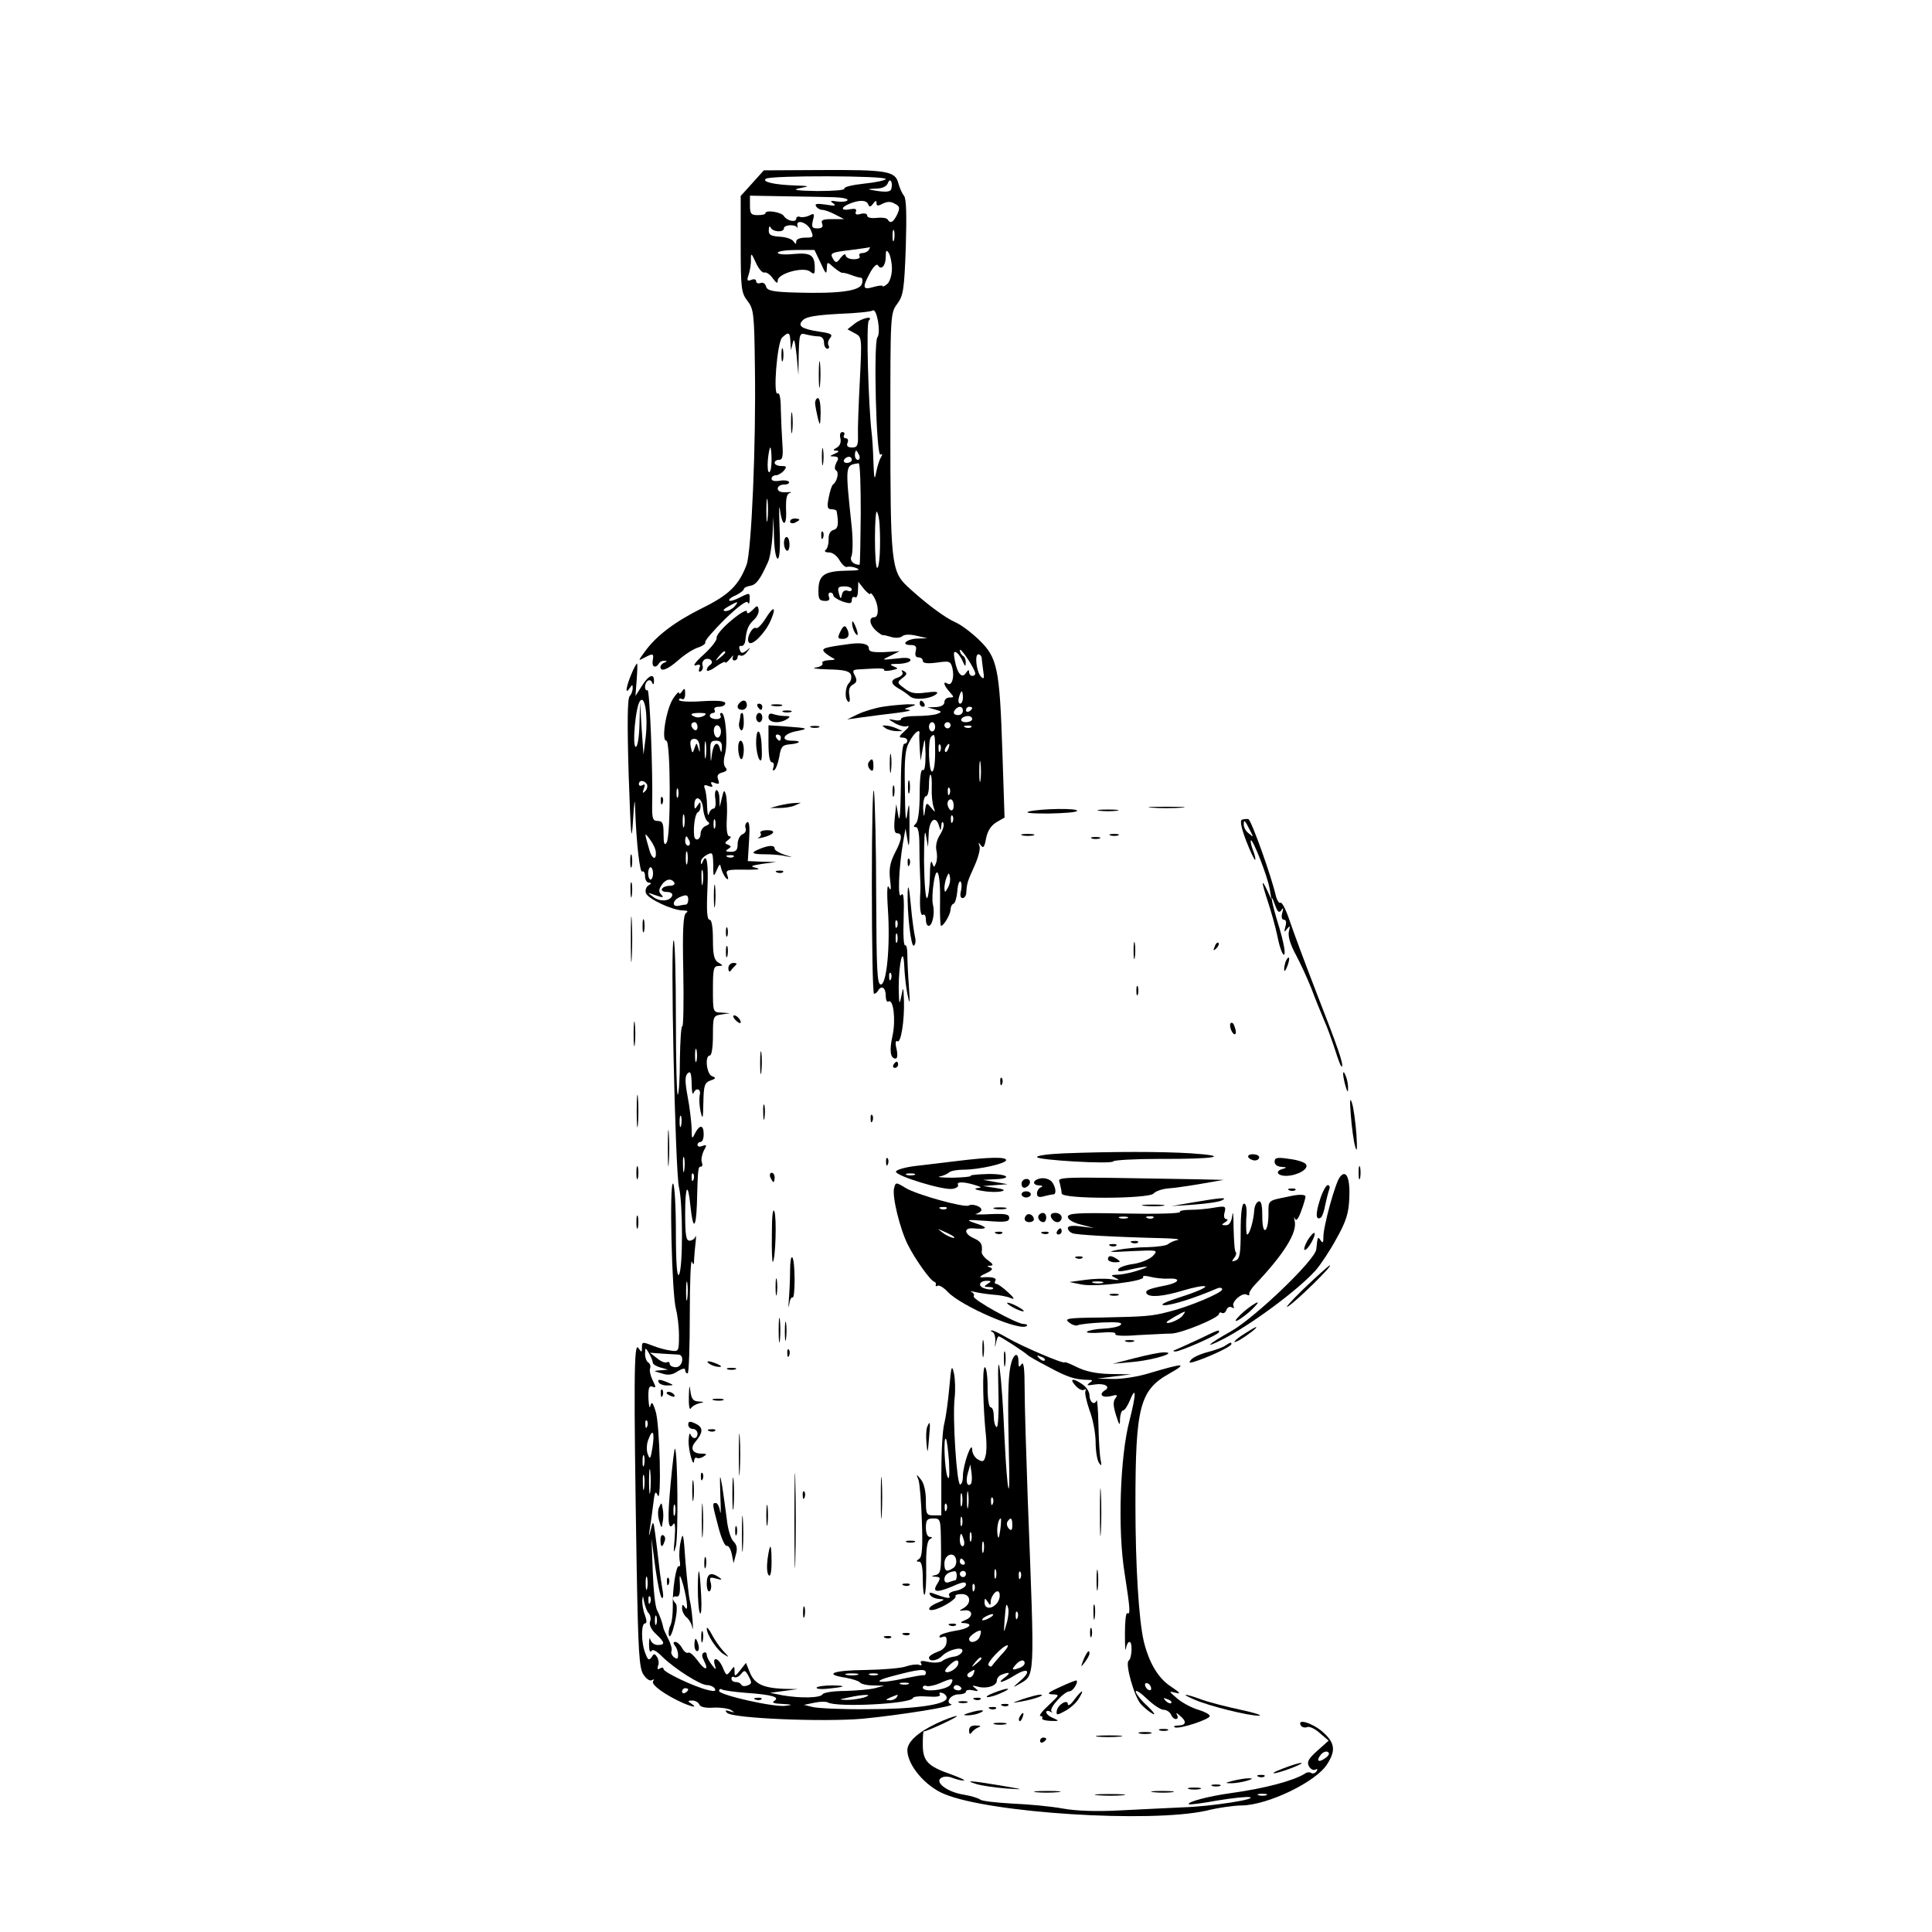 <?xml version="1.0" standalone="no"?>
<!DOCTYPE svg PUBLIC "-//W3C//DTD SVG 20010904//EN"
 "http://www.w3.org/TR/2001/REC-SVG-20010904/DTD/svg10.dtd">
<svg version="1.0" xmlns="http://www.w3.org/2000/svg"
 width="626pt" height="626pt" viewBox="0 0 626 626"
 preserveAspectRatio="xMidYMid meet">
<g transform="translate(0,626) scale(0.1,-0.1)"
fill="#000000" stroke="none">
<path d="M2438 5667 l-38 -42 0 -156 c0 -145 2 -158 22 -184 20 -26 22 -40 24
-214 4 -248 -11 -597 -27 -641 -25 -66 -56 -97 -143 -140 -89 -44 -151 -91
-187 -142 -22 -30 -22 -30 -1 -19 28 15 31 14 27 -9 -4 -21 9 -27 20 -10 3 6
12 10 18 9 9 0 9 -2 0 -6 -7 -2 -13 -9 -13 -14 0 -17 23 -9 58 22 19 17 48 36
64 41 15 5 26 13 23 17 -2 5 27 38 64 75 44 42 71 62 74 54 3 -7 6 -3 6 10 1
22 0 22 -30 7 -17 -9 -33 -14 -36 -11 -3 3 6 11 21 17 14 7 26 16 26 20 0 4 9
9 21 11 19 3 32 20 58 78 6 14 12 52 14 85 l3 60 2 -67 c1 -38 6 -68 12 -68 6
0 9 36 6 98 -2 53 -2 81 1 62 7 -58 23 -59 20 -2 -1 38 2 52 13 55 8 3 3 3
-12 2 -18 -1 -28 3 -28 12 0 7 9 13 21 13 11 0 18 4 15 9 -3 4 -17 6 -31 3
-15 -2 -25 0 -25 7 0 6 6 11 14 11 7 0 19 7 26 15 10 13 9 15 -9 15 -11 0 -21
5 -21 10 0 6 6 10 14 10 12 0 14 12 11 53 -2 28 -4 78 -5 110 0 36 -4 56 -10
52 -16 -10 -2 164 14 181 21 20 26 18 27 -13 l2 -28 6 25 c4 17 7 4 12 -40 l6
-65 1 69 c2 66 3 68 25 62 12 -3 30 -6 40 -6 10 0 17 -8 17 -20 0 -11 5 -20
11 -20 5 0 7 5 4 10 -4 6 -2 17 5 25 9 11 3 15 -33 20 -60 9 -75 19 -55 38 10
11 45 16 115 20 56 2 106 7 111 11 13 8 27 -71 15 -87 -13 -17 -4 -389 10
-380 6 4 7 1 2 -8 -5 -7 -12 -29 -16 -49 -5 -29 -7 -22 -9 35 -1 39 -4 81 -6
95 -10 88 -18 352 -9 361 17 17 -22 9 -46 -10 l-23 -18 24 -13 c23 -12 23 -13
16 -154 -4 -77 -7 -158 -6 -178 1 -32 -3 -38 -19 -38 -14 0 -19 5 -15 15 4 8
1 15 -6 15 -6 0 -8 5 -5 10 3 6 1 10 -6 10 -6 0 -9 -8 -6 -20 3 -12 -1 -24
-11 -30 -14 -8 -14 -10 -2 -10 10 -1 9 -4 -5 -10 -18 -8 -18 -9 -2 -9 14 -1
16 -5 7 -20 -6 -13 -7 -22 0 -26 9 -6 2 -36 -11 -45 -4 -3 -10 -22 -14 -43 -6
-30 -4 -37 9 -37 9 0 17 -3 17 -7 7 -41 5 -56 -10 -60 -11 -3 -17 -14 -16 -31
0 -15 -4 -30 -10 -34 -5 -4 -1 -8 11 -8 12 0 26 -11 34 -25 8 -14 19 -24 24
-22 6 2 20 1 31 -4 14 -5 7 -8 -27 -8 -75 -1 -94 -13 -96 -58 -1 -33 2 -39 19
-40 14 -1 19 3 15 13 -3 8 -1 14 4 14 6 0 10 -4 10 -9 0 -5 14 -14 30 -20 25
-8 30 -7 30 5 0 8 5 12 10 9 6 -4 10 6 10 22 l1 28 19 -24 c11 -13 20 -19 20
-15 0 5 6 0 12 -11 16 -27 16 -65 1 -65 -19 0 -16 -24 5 -43 9 -8 19 -15 22
-15 3 1 15 -2 28 -6 13 -4 28 -3 35 2 7 7 26 7 47 2 l35 -8 -32 -1 c-35 -1
-57 -21 -22 -21 16 0 20 -5 16 -20 -3 -13 0 -20 9 -20 8 0 14 -5 14 -11 0 -8
14 -10 45 -6 42 6 45 5 51 -18 7 -30 -2 -59 -16 -50 -16 10 -12 -6 7 -27 15
-17 15 -18 0 -18 -10 0 -17 -7 -17 -15 0 -9 -10 -15 -27 -16 l-28 -1 25 -7
c22 -6 23 -8 7 -14 -10 -4 -41 -7 -68 -7 -27 0 -49 -4 -49 -9 0 -5 -10 -7 -22
-4 -22 4 -22 4 1 -10 14 -8 32 -13 40 -10 9 3 6 -4 -8 -16 -18 -16 -20 -21 -7
-21 9 0 16 -4 16 -10 0 -5 -4 -10 -10 -10 -6 0 -11 -53 -11 -137 -1 -83 -4
-122 -8 -98 l-7 40 -5 -47 c-3 -34 -1 -48 8 -48 18 0 16 -20 -8 -65 -15 -30
-19 -51 -15 -85 4 -32 3 -39 -4 -25 -5 13 -7 -12 -3 -71 8 -120 -4 -244 -23
-244 -12 0 -14 47 -15 288 0 158 -4 310 -7 337 -4 28 -7 -109 -7 -302 0 -194
3 -353 7 -353 4 0 10 4 13 10 11 19 25 10 25 -16 0 -14 4 -23 9 -19 16 9 24
-60 13 -111 -11 -48 -7 -74 10 -74 6 0 7 13 3 31 -5 20 -3 29 3 25 11 -7 23
66 21 133 -2 46 -2 46 -9 11 -6 -29 -7 -23 -8 30 0 80 15 141 18 70 1 -25 5
-65 10 -90 8 -39 9 -35 5 25 -3 39 -5 85 -5 103 0 18 -3 31 -7 29 -5 -3 -7 36
-5 86 2 67 0 88 -8 77 -12 -16 -8 86 6 170 l8 45 7 -40 c4 -27 6 -12 6 50 0
75 -1 82 -7 40 -5 -37 -7 -16 -8 77 -2 104 1 132 16 157 15 28 34 42 31 24 -1
-5 0 -26 1 -48 l3 -40 7 40 c7 38 7 38 9 -18 0 -37 -3 -56 -9 -52 -6 4 -10
-24 -10 -77 0 -52 -5 -89 -12 -96 -9 -9 -9 -12 0 -12 7 0 11 -21 11 -57 0 -32
1 -74 2 -93 1 -19 2 -46 1 -60 -3 -54 1 -80 9 -74 5 3 9 -4 9 -15 0 -12 4 -21
9 -21 12 0 21 41 14 68 -3 12 -2 43 2 69 10 69 23 34 21 -59 -1 -43 1 -78 3
-78 9 0 30 36 31 52 0 9 4 18 10 20 5 2 10 20 12 40 1 20 6 34 10 32 4 -3 5
-16 2 -30 -4 -14 -2 -24 5 -24 6 0 12 8 12 18 2 31 4 36 26 85 12 26 20 55 17
65 -5 14 -4 14 4 3 8 -11 12 -6 17 22 5 25 16 42 34 53 l26 15 -7 212 c-9 273
-16 306 -76 364 -26 25 -60 50 -77 57 -34 15 -98 63 -155 116 -52 49 -55 78
-55 520 0 360 0 365 22 395 20 27 23 46 28 184 3 103 2 158 -6 167 -6 7 -14
25 -18 40 -10 40 -38 44 -251 43 l-185 -1 -37 -41z m432 13 c0 -4 -31 -11 -70
-15 -38 -4 -67 -11 -64 -16 3 -5 -35 -8 -88 -8 -67 1 -83 4 -58 9 35 7 35 7
-11 9 -69 2 -113 12 -97 22 17 11 388 10 388 -1z m18 -32 c-2 -9 -15 -11 -43
-7 -38 6 -38 6 -7 8 21 0 35 7 39 18 7 19 17 2 11 -19z m-185 -27 c27 -1 46
-5 43 -10 -3 -4 -18 -6 -33 -4 -22 4 -25 2 -13 -6 11 -8 5 -9 -24 -4 -28 4
-37 3 -32 -5 4 -7 13 -12 20 -12 8 0 27 -7 42 -15 l29 -15 -39 0 c-30 0 -37
-3 -32 -15 4 -10 -1 -15 -15 -15 -18 0 -20 4 -15 26 6 22 4 24 -11 16 -10 -5
-24 -7 -30 -5 -7 3 -13 0 -13 -5 0 -14 -30 -8 -40 8 -8 13 -60 21 -60 9 0 -4
-11 -6 -25 -6 -21 0 -25 4 -25 31 l0 32 113 -2 c61 -1 134 -2 160 -3z m110
-23 c4 -10 8 -9 16 2 8 11 11 11 11 2 0 -10 5 -10 20 -2 14 7 26 8 39 0 16 -8
18 -13 8 -35 -13 -26 -22 -31 -31 -16 -3 5 -19 7 -36 5 -17 -2 -30 1 -30 7 0
7 -9 9 -21 6 -14 -4 -19 -2 -16 7 4 9 -2 11 -19 8 -30 -6 -31 6 -1 18 32 13
55 12 60 -2z m-186 -83 c10 -24 9 -25 -18 -25 -16 0 -29 -5 -29 -12 0 -10 -2
-10 -9 0 -4 7 -24 14 -44 15 -30 2 -37 6 -36 22 0 11 3 14 6 8 6 -15 43 -17
43 -3 0 12 36 14 43 3 2 -5 2 -2 1 5 -6 23 31 12 43 -13z m270 -32 c-3 -10 -5
-4 -5 12 0 17 2 24 5 18 2 -7 2 -21 0 -30z m-82 -33 c-3 -5 -13 -10 -21 -10
-8 0 -12 -4 -9 -10 4 -6 -5 -10 -19 -10 -14 0 -26 6 -26 13 0 6 -7 3 -16 -8
-12 -17 -16 -18 -24 -5 -12 20 -9 22 57 30 32 4 59 8 61 9 2 0 0 -3 -3 -9z
m-156 -42 c16 -35 19 -39 20 -19 1 24 1 24 22 5 12 -10 24 -18 28 -18 3 1 16
-2 29 -7 13 -5 27 -9 32 -9 4 0 6 -9 3 -19 -6 -24 -75 -33 -212 -29 -78 2 -95
6 -99 20 -2 9 -10 14 -18 11 -8 -3 -14 0 -14 6 0 6 -7 8 -16 4 -13 -5 -15 -2
-8 18 4 13 8 35 7 49 0 22 2 20 16 -11 9 -20 21 -34 28 -32 6 2 18 -6 27 -19
12 -16 16 -18 16 -7 0 23 84 46 105 29 13 -10 15 -9 15 11 0 43 -13 51 -69 46
-28 -3 -51 -1 -51 4 0 5 27 9 60 9 l59 0 20 -42z m231 -19 c0 -20 -7 -42 -15
-49 -8 -7 -15 -10 -15 -7 0 3 -13 2 -30 -3 -35 -10 -37 -3 -11 46 11 20 22 31
26 24 10 -17 25 -1 25 28 0 21 2 24 10 12 5 -8 10 -31 10 -51z m-390 -619 c0
-22 -3 -40 -8 -40 -4 0 -6 18 -4 40 2 22 6 40 8 40 2 0 4 -18 4 -40z m284 15
c3 -8 1 -15 -4 -15 -6 0 -10 7 -10 15 0 8 2 15 4 15 2 0 6 -7 10 -15z m-24
-15 c0 -5 -7 -10 -16 -10 -8 0 -12 5 -9 10 3 6 10 10 16 10 5 0 9 -4 9 -10z
m29 -175 c-1 -91 -2 -165 -4 -165 -20 0 -33 14 -26 28 4 10 5 51 1 92 -22 208
-22 202 22 209 5 0 7 -73 7 -164z m-302 -17 c-2 -18 -4 -6 -4 27 0 33 2 48 4
33 2 -15 2 -42 0 -60z m363 -18 c4 -69 0 -140 -8 -140 -4 0 -7 43 -7 95 0 52
3 91 6 87 4 -4 8 -23 9 -42z m-90 -210 c0 -5 -6 -7 -14 -4 -9 3 -16 -2 -18
-13 -3 -15 -5 -15 -10 5 -5 18 -2 22 18 22 13 0 24 -4 24 -10z m-380 -55 c-7
-8 -20 -15 -29 -15 -11 1 -8 5 9 15 32 18 35 18 20 0z m780 -217 c0 -5 -4 -8
-10 -8 -5 0 -10 6 -10 13 0 8 -3 7 -10 -3 -12 -20 -28 -4 -36 39 -5 26 -4 32
5 27 7 -5 16 -18 21 -30 7 -16 9 -17 9 -4 1 9 -3 20 -9 23 -5 3 -10 12 -10 18
1 13 50 -62 50 -75z m21 50 c0 -7 3 -26 5 -43 4 -23 2 -27 -7 -18 -15 15 -22
73 -9 73 6 0 10 -6 11 -12z m-61 -128 c0 -11 -4 -20 -9 -20 -5 0 -7 9 -4 20 3
11 7 20 9 20 2 0 4 -9 4 -20z m0 -43 c0 -8 -7 -14 -15 -14 -16 0 -19 9 -8 20
11 11 23 8 23 -6z m30 9 c0 -3 -4 -8 -10 -11 -5 -3 -10 -1 -10 4 0 6 5 11 10
11 6 0 10 -2 10 -4z m0 -36 c0 -5 -9 -10 -21 -10 -11 0 -17 5 -14 10 3 6 13
10 21 10 8 0 14 -4 14 -10z m-120 -25 c0 -8 -4 -15 -10 -15 -5 0 -10 7 -10 15
0 8 5 15 10 15 6 0 10 -7 10 -15z m50 5 c0 -5 -4 -10 -10 -10 -5 0 -10 5 -10
10 0 6 5 10 10 10 6 0 10 -4 10 -10z m67 -6 c-3 -3 -12 -4 -19 -1 -8 3 -5 6 6
6 11 1 17 -2 13 -5z m-117 -84 c0 -33 -4 -60 -10 -60 -11 0 -14 103 -3 113 12
12 13 8 13 -53z m17 8 c-3 -8 -6 -5 -6 6 -1 11 2 17 5 13 3 -3 4 -12 1 -19z
m26 7 c-3 -9 -8 -14 -10 -11 -3 3 -2 9 2 15 9 16 15 13 8 -4z m104 -102 c-2
-16 -4 -3 -4 27 0 30 2 43 4 28 2 -16 2 -40 0 -55z m-158 -25 c-1 -24 2 -52 6
-63 6 -19 6 -19 -8 -2 -15 18 -16 17 -20 -10 -3 -24 -4 -22 -6 10 0 20 4 37 9
37 6 0 10 16 10 35 0 19 2 35 5 35 3 0 5 -19 4 -42z m58 -20 c-3 -8 -6 -5 -6
6 -1 11 2 17 5 13 3 -3 4 -12 1 -19z m13 -39 c0 -11 -4 -17 -10 -14 -5 3 -10
13 -10 21 0 8 5 14 10 14 6 0 10 -9 10 -21z m-3 -51 c-3 -8 -6 -5 -6 6 -1 11
2 17 5 13 3 -3 4 -12 1 -19z m-37 -13 c1 12 4 15 7 7 3 -7 -3 -24 -12 -38 -10
-16 -14 -35 -11 -49 3 -13 3 -31 -1 -41 -6 -16 -7 -16 -13 1 -4 11 -7 -9 -7
-44 -1 -35 -5 -67 -9 -71 -5 -5 -9 48 -10 118 0 74 2 110 6 87 l7 -40 2 42 c1
45 22 63 33 29 6 -20 6 -20 8 -1z m21 -202 c-9 -16 -10 -16 -11 -1 0 9 3 25 7
35 7 16 8 17 11 1 2 -10 -1 -25 -7 -35z m-164 -125 c-3 -8 -6 -5 -6 6 -1 11 2
17 5 13 3 -3 4 -12 1 -19z m0 -50 c-3 -7 -5 -2 -5 12 0 14 2 19 5 13 2 -7 2
-19 0 -25z m-20 -120 c-3 -8 -6 -5 -6 6 -1 11 2 17 5 13 3 -3 4 -12 1 -19z"/>
<path d="M2532 5110 c0 -19 2 -27 5 -17 2 9 2 25 0 35 -3 9 -5 1 -5 -18z"/>
<path d="M2653 5045 c0 -38 2 -53 4 -32 2 20 2 52 0 70 -2 17 -4 1 -4 -38z"/>
<path d="M2641 4953 c1 -10 5 -31 9 -48 7 -27 8 -25 9 18 0 26 -3 47 -9 47 -5
0 -9 -8 -9 -17z"/>
<path d="M2563 4890 c0 -30 2 -43 4 -27 2 15 2 39 0 55 -2 15 -4 2 -4 -28z"/>
<path d="M2663 4780 c0 -25 2 -35 4 -22 2 12 2 32 0 45 -2 12 -4 2 -4 -23z"/>
<path d="M2560 4570 c0 -5 7 -7 15 -4 8 4 15 8 15 10 0 2 -7 4 -15 4 -8 0 -15
-4 -15 -10z"/>
<path d="M2661 4524 c0 -11 3 -14 6 -6 3 7 2 16 -1 19 -3 4 -6 -2 -5 -13z"/>
<path d="M2540 4501 c0 -11 4 -22 9 -25 5 -3 9 6 9 19 0 14 -4 25 -9 25 -5 0
-9 -9 -9 -19z"/>
<path d="M2438 4283 c-13 -12 -18 -13 -18 -4 0 7 -23 -6 -50 -29 -28 -23 -49
-48 -48 -56 2 -8 -17 -32 -42 -55 -25 -22 -37 -38 -26 -35 14 5 17 2 12 -9 -3
-10 -2 -13 5 -10 6 4 8 13 5 20 -2 7 2 16 9 19 17 6 30 -10 15 -19 -5 -3 -10
-11 -10 -16 0 -6 14 -1 30 11 17 12 30 18 30 14 0 -4 7 1 16 12 8 10 13 13 9
7 -3 -7 -1 -13 4 -13 6 0 11 5 11 11 0 5 4 8 9 5 5 -3 15 2 22 12 12 15 12 16
-2 4 -14 -10 -18 -10 -22 3 -4 8 -1 14 5 12 6 -1 12 7 13 18 4 37 10 50 28 67
10 9 17 24 15 33 -3 14 -5 14 -20 -2z m-88 -137 c0 -2 -8 -10 -17 -17 -16 -13
-17 -12 -4 4 13 16 21 21 21 13z"/>
<path d="M2480 4255 c-12 -19 -26 -33 -30 -30 -12 7 -33 -33 -24 -46 9 -15 53
29 71 70 20 46 10 50 -17 6z"/>
<path d="M2761 4240 c0 -8 4 -22 9 -30 12 -18 12 -2 0 25 -6 13 -9 15 -9 5z"/>
<path d="M2723 4214 c-10 -21 -9 -24 8 -24 20 0 24 16 11 37 -5 8 -11 3 -19
-13z"/>
<path d="M2750 4173 c-82 -11 -90 -14 -78 -27 8 -7 20 -15 28 -19 9 -3 3 -6
-13 -6 -16 -1 -26 -5 -22 -10 3 -5 -7 -12 -22 -14 -16 -2 3 -5 40 -6 51 -1 69
-5 74 -17 3 -8 1 -20 -6 -27 -13 -13 -15 -53 -2 -61 4 -3 6 6 3 21 -3 17 0 29
12 35 12 7 14 13 6 29 -9 16 -7 19 12 20 13 1 37 2 55 3 17 1 30 -1 28 -5 -3
-3 8 -4 23 -1 24 5 24 6 7 13 -15 6 -11 8 18 8 20 1 37 6 37 12 0 8 -16 9 -47
5 -48 -5 -48 -5 -18 9 l30 15 -50 -3 c-39 -1 -50 1 -50 13 0 14 -25 19 -65 13z"/>
<path d="M2045 4074 c-17 -41 -20 -67 -5 -44 9 13 10 13 10 0 0 -9 -5 -21 -10
-26 -7 -7 -8 -89 -3 -255 7 -200 9 -227 14 -149 4 67 6 79 7 39 4 -111 15
-208 23 -203 5 3 9 -4 9 -15 0 -12 6 -21 13 -21 8 0 8 -3 -2 -9 -8 -5 -11 -16
-8 -25 7 -19 87 -56 120 -56 15 0 18 -3 10 -8 -9 -6 -12 -54 -9 -190 2 -100 0
-180 -3 -177 -4 2 -7 -46 -8 -106 0 -60 -3 -112 -7 -116 -3 -3 -6 107 -6 245
0 138 -3 253 -7 255 -12 7 5 -751 17 -800 13 -53 13 -263 0 -283 -6 -10 -10
35 -10 137 0 83 -4 154 -9 158 -13 7 -4 -359 9 -405 5 -19 10 -58 10 -87 0
-52 -1 -53 -27 -49 -16 2 -41 9 -56 15 -36 14 -37 14 -37 -6 0 -16 -1 -16 -12
0 -14 19 -15 -105 -5 -716 5 -269 8 -323 22 -343 9 -14 21 -22 27 -18 7 4 8 3
4 -4 -7 -11 41 -45 97 -70 33 -14 48 -16 27 -2 -13 8 -12 10 3 10 10 0 20 -6
23 -13 3 -8 20 -12 46 -10 23 1 49 -3 57 -8 13 -9 12 -9 -4 -4 -15 5 -17 3 -9
-5 18 -18 310 -30 439 -19 123 12 305 41 287 47 -20 6 -1 32 24 32 13 0 24 4
24 9 0 5 10 7 23 4 18 -4 19 -3 7 7 -12 9 -11 10 8 5 28 -8 62 2 62 20 0 7 7
16 16 19 26 10 30 6 10 -9 -30 -22 -8 -18 31 6 44 28 57 15 18 -18 -23 -20
-25 -23 -5 -11 55 33 53 -1 30 603 -5 143 -10 303 -10 355 0 65 -3 90 -10 80
-8 -12 -10 -11 -10 8 0 36 -18 25 -26 -15 -8 -41 -9 -116 -5 -286 5 -170 -5
-135 -14 50 -9 214 -25 333 -20 155 2 -71 -1 -120 -6 -116 -5 3 -9 18 -9 35 0
16 -4 29 -10 29 -6 0 -10 28 -10 65 0 36 -4 65 -9 65 -9 0 -6 -131 4 -226 2
-22 2 -50 -2 -62 -4 -18 -9 -20 -24 -11 -10 5 -19 20 -19 32 -1 32 -30 -51
-30 -85 0 -16 -4 -28 -9 -28 -11 0 -25 216 -18 279 3 25 2 62 -2 81 -7 30 -9
24 -15 -45 -4 -44 -11 -96 -16 -116 -6 -20 -10 -95 -10 -168 l0 -131 -25 0
c-23 0 -25 3 -25 48 0 29 -6 56 -16 68 -15 19 -16 19 -8 -1 4 -11 9 -71 11
-134 3 -86 1 -116 -9 -122 -10 -7 -10 -9 0 -9 8 0 12 -18 12 -57 0 -31 3 -54
6 -50 3 3 6 43 5 88 -1 57 3 85 11 91 10 6 10 8 1 8 -8 0 -13 13 -13 30 0 25
4 30 24 30 24 0 24 -2 25 -89 1 -77 -1 -90 -16 -94 -17 -4 -17 -5 0 -6 14 -1
15 -4 5 -21 -19 -29 -5 -32 46 -11 35 16 46 17 46 7 0 -7 -14 -16 -31 -20 -19
-3 -28 -10 -23 -17 6 -11 -10 -8 -55 9 -9 3 -12 1 -7 -6 4 -7 17 -12 29 -13
20 -1 19 -2 -5 -12 -33 -13 -38 -31 -5 -21 30 10 68 35 63 43 -2 3 7 6 20 6
29 0 33 -29 7 -45 -17 -10 -17 -10 1 -8 28 4 31 -21 4 -31 -17 -7 -18 -10 -5
-10 35 -2 16 -19 -28 -25 -24 -4 -47 -11 -50 -16 -3 -6 1 -7 9 -4 11 4 14 -1
13 -16 -1 -15 -11 -26 -29 -32 -16 -6 -28 -14 -28 -19 0 -14 27 -11 43 6 21
21 71 32 65 14 -3 -8 -15 -16 -29 -17 -13 -2 -29 -8 -36 -14 -7 -5 -26 -7 -44
-3 -22 5 -29 4 -25 -4 4 -6 2 -9 -7 -5 -7 2 -25 0 -40 -5 -14 -6 -74 -11 -132
-12 -107 -1 -138 -14 -65 -25 22 -4 43 -11 46 -15 3 -5 22 -10 42 -10 l37 -1
-30 -8 c-16 -4 -60 -8 -97 -9 -37 0 -70 -5 -73 -11 -7 -12 -73 -13 -130 -3
l-40 8 45 6 45 6 -47 1 c-66 3 -93 16 -108 52 l-13 32 -18 -23 c-17 -22 -19
-22 -19 -5 0 19 -1 19 -13 2 -13 -17 -14 -16 -26 13 -14 31 -35 35 -24 3 4
-13 2 -13 -10 3 -9 11 -17 26 -17 33 0 7 -5 10 -10 7 -7 -4 -6 -13 1 -26 17
-33 3 -33 -21 1 -12 16 -25 28 -30 25 -5 -3 -14 4 -20 15 -6 11 -16 20 -22 20
-7 0 -7 -4 -1 -13 6 -6 10 -20 10 -29 0 -14 -3 -15 -14 -7 -7 6 -10 15 -7 20
2 5 -2 22 -11 39 -8 16 -16 33 -16 37 -3 16 -11 38 -20 56 -6 10 -12 67 -14
125 l-4 107 12 -92 c7 -50 16 -95 21 -100 5 -4 6 6 3 23 -3 17 -9 55 -12 85
-3 30 -9 74 -12 99 -6 44 -7 44 -14 15 -7 -27 -8 -27 -3 5 3 19 8 55 11 80 4
36 7 41 14 25 13 -33 7 234 -7 273 -9 29 -13 32 -17 16 -2 -10 -5 1 -6 25 -1
33 2 42 13 38 12 -5 12 -2 1 20 -7 14 -11 31 -9 38 3 7 1 16 -5 20 -6 3 -11
16 -11 28 1 22 1 22 13 2 6 -11 12 -24 12 -30 0 -5 11 -12 25 -16 l25 -7 -25
-2 c-25 -2 -24 -2 4 -10 20 -7 35 -5 52 7 15 9 24 11 24 4 0 -6 3 -11 8 -11 4
0 7 85 7 190 0 104 3 182 7 172 5 -13 7 -10 7 9 1 15 3 39 5 55 2 16 1 23 -1
17 -2 -7 -11 -13 -19 -13 -11 0 -14 18 -14 87 0 92 9 106 17 26 8 -79 18 -77
21 5 3 118 4 122 13 122 5 0 6 6 3 14 -3 8 0 24 6 37 11 19 10 21 -4 16 -9 -4
-16 -2 -16 3 0 6 5 10 10 10 6 0 10 11 10 25 0 31 -13 32 -28 3 -10 -21 -11
-19 -11 16 -1 21 -6 67 -13 103 -9 49 -9 66 0 75 9 9 12 2 13 -32 0 -25 3 -39
6 -32 8 20 26 14 20 -7 -2 -11 -1 -35 3 -53 7 -28 8 -23 9 30 1 55 4 64 23 71
18 6 19 9 5 14 -18 7 -24 67 -7 67 6 0 10 28 10 64 0 63 1 65 28 69 l27 4 -27
2 c-28 1 -28 1 -28 76 0 65 2 75 18 75 16 1 16 1 0 11 -14 8 -18 24 -18 74 0
41 -4 65 -11 65 -8 0 -10 29 -7 95 4 87 -2 125 -15 93 -4 -10 -6 -10 -6 -1 -1
7 8 17 19 23 19 10 20 8 21 -32 0 -40 1 -41 11 -18 10 23 11 23 15 5 3 -11 10
-24 15 -30 8 -7 9 -5 5 8 -7 19 -4 20 68 19 32 0 41 2 25 6 -21 5 -18 7 20 13
l45 6 -46 1 -46 2 4 66 c3 43 1 64 -6 60 -6 -4 -8 -13 -5 -20 3 -7 -2 -16 -10
-19 -9 -4 -16 -18 -16 -32 0 -19 -5 -25 -22 -25 -17 0 -19 3 -9 9 11 7 11 9 0
14 -12 4 -11 7 1 16 8 6 10 11 4 11 -8 0 -11 20 -9 58 2 31 0 66 -3 77 -5 17
-7 16 -13 -10 l-7 -30 -1 28 c0 15 -5 27 -9 27 -5 0 -7 -13 -4 -30 2 -17 0
-30 -6 -30 -6 0 -13 -8 -15 -17 -3 -10 -5 1 -6 24 0 23 -4 49 -7 57 -5 12 -2
15 12 9 12 -4 15 -3 10 5 -5 8 -1 10 10 5 14 -5 16 -3 11 11 -5 13 -1 19 13
23 15 4 18 9 10 17 -6 8 -6 24 -1 42 10 36 2 134 -11 134 -5 0 -6 -4 -3 -10 3
-5 -3 -10 -14 -10 -12 0 -21 5 -21 10 0 6 5 10 11 10 5 0 7 5 4 10 -3 6 3 10
14 10 12 0 21 5 21 11 0 8 -24 10 -75 7 -41 -3 -75 -1 -75 4 0 5 5 6 10 3 6
-3 10 4 10 17 0 18 -2 20 -10 8 -5 -8 -10 -10 -10 -5 0 6 -9 -3 -20 -20 -22
-36 -38 -135 -21 -135 14 0 15 -308 1 -330 -7 -11 -10 -4 -10 28 0 34 -3 42
-19 42 -15 0 -18 7 -18 43 3 118 -8 385 -15 381 -4 -3 -8 2 -8 10 0 20 17 30
23 14 3 -8 6 -6 6 5 1 27 -17 20 -39 -15 l-21 -33 4 53 c2 28 3 52 1 52 -2 0
-11 -16 -19 -36z m47 -204 l-7 -55 -6 85 -5 85 -2 -72 c-1 -40 -6 -73 -12 -73
-12 0 -1 131 14 149 16 20 26 -49 18 -119z m189 71 c-8 -5 -20 -7 -28 -4 -21
8 -15 13 15 13 20 0 23 -3 13 -9z m-21 -37 c0 -8 -4 -12 -10 -9 -5 3 -10 10
-10 16 0 5 5 9 10 9 6 0 10 -7 10 -16z m76 -14 c0 -11 -5 -20 -11 -20 -6 0
-11 9 -12 20 -1 11 4 20 10 20 7 0 13 -9 13 -20z m-69 -50 c1 -19 0 -20 -4 -5
-6 20 -6 20 -13 0 -6 -18 -7 -17 -12 6 -3 18 0 25 12 25 10 0 16 -9 17 -26z
m20 -32 c-2 -13 -4 -3 -4 22 0 25 2 35 4 23 2 -13 2 -33 0 -45z m52 30 c-1
-17 -2 -19 -6 -5 -7 28 -21 20 -26 -15 -4 -32 -4 -32 -5 5 -2 31 1 37 18 37
14 0 20 -6 19 -22z m-243 -119 c3 -6 1 -16 -5 -22 -9 -9 -10 -7 -5 7 5 13 4
17 -4 12 -7 -4 -12 -2 -12 3 0 14 17 14 26 0z m101 -41 c-3 -7 -5 -2 -5 12 0
14 2 19 5 13 2 -7 2 -19 0 -25z m96 -80 c8 -5 6 -9 -6 -14 -9 -3 -17 -15 -17
-25 0 -21 -19 -27 -21 -6 -3 31 4 72 12 75 5 2 9 11 9 20 0 15 -2 15 -10 2 -8
-13 -10 -13 -10 2 0 34 25 25 28 -11 2 -20 9 -39 15 -43z m-76 -15 c-3 -10 -5
-2 -5 17 0 19 2 27 5 18 2 -10 2 -26 0 -35z m100 -5 c-3 -7 -5 -2 -5 12 0 14
2 19 5 13 2 -7 2 -19 0 -25z m-192 -80 c2 -26 -12 -22 -20 5 -18 61 -18 63 1
37 10 -13 19 -32 19 -42z m109 37 c3 -8 1 -15 -4 -15 -6 0 -10 7 -10 15 0 8 2
15 4 15 2 0 6 -7 10 -15z m-7 -72 c-3 -10 -5 -2 -5 17 0 19 2 27 5 18 2 -10 2
-26 0 -35z m150 21 c-3 -3 -12 -4 -19 -1 -8 3 -5 6 6 6 11 1 17 -2 13 -5z
m-261 -54 c0 -11 -4 -20 -8 -20 -4 0 -8 9 -8 20 0 11 4 20 8 20 4 0 8 -9 8
-20z m161 -32 c-2 -13 -4 -5 -4 17 -1 22 1 32 4 23 2 -10 2 -28 0 -40z m-92 2
c3 -5 -3 -10 -14 -10 -11 0 -23 -4 -26 -10 -3 -5 3 -10 15 -10 13 0 20 -5 18
-12 -7 -19 -41 -21 -63 -3 -19 14 -18 14 10 4 23 -8 27 -8 18 2 -9 9 -9 16 0
30 13 21 32 25 42 9z m45 -55 c0 -8 -3 -15 -7 -16 -5 0 -16 -2 -25 -4 -21 -4
-19 17 2 27 24 11 30 9 30 -7z m27 -522 c-3 -10 -5 -2 -5 17 0 19 2 27 5 18 2
-10 2 -26 0 -35z m-50 -210 c-3 -10 -5 -4 -5 12 0 17 2 24 5 18 2 -7 2 -21 0
-30z m10 -145 c-2 -13 -4 -5 -4 17 -1 22 1 32 4 23 2 -10 2 -28 0 -40z m30
-30 c-3 -8 -6 -5 -6 6 -1 11 2 17 5 13 3 -3 4 -12 1 -19z m-20 -385 c-2 -16
-4 -5 -4 22 0 28 2 40 4 28 2 -13 2 -35 0 -50z m-29 -182 c21 -1 14 -41 -8
-41 -11 0 -20 5 -20 11 0 5 -4 8 -9 5 -5 -3 -19 2 -32 13 l-23 18 40 -3 c21
-1 45 -3 52 -3z m-101 -233 c-3 -8 -6 -5 -6 6 -1 11 2 17 5 13 3 -3 4 -12 1
-19z m17 -69 c-6 -36 -8 -40 -15 -21 -5 13 -4 34 2 48 14 38 21 24 13 -27z
m961 -45 c2 -45 1 -62 -5 -49 -9 21 -14 132 -5 123 3 -3 7 -36 10 -74z m-988
-11 c-3 -10 -5 -4 -5 12 0 17 2 24 5 18 2 -7 2 -21 0 -30z m20 -85 c-2 -18 -4
-4 -4 32 0 36 2 50 4 33 2 -18 2 -48 0 -65z m1039 24 c-12 -12 -18 8 -10 35
l8 28 4 -28 c2 -16 1 -31 -2 -35z m-1059 -14 c-2 -13 -4 -5 -4 17 -1 22 1 32
4 23 2 -10 2 -28 0 -40z m1050 -60 c-2 -13 -4 -3 -4 22 0 25 2 35 4 23 2 -13
2 -33 0 -45z m-20 5 c-3 -10 -5 -2 -5 17 0 19 2 27 5 18 2 -10 2 -26 0 -35z
m100 5 c-3 -8 -6 -5 -6 6 -1 11 2 17 5 13 3 -3 4 -12 1 -19z m-150 -20 c-3 -8
-6 -5 -6 6 -1 11 2 17 5 13 3 -3 4 -12 1 -19z m50 -50 c-3 -7 -5 -2 -5 12 0
14 2 19 5 13 2 -7 2 -19 0 -25z m124 -15 c-4 -28 -6 -32 -9 -15 -3 22 3 52 11
52 1 0 1 -17 -2 -37z m39 15 c0 -16 -3 -19 -11 -11 -6 6 -8 16 -5 22 11 17 16
13 16 -11z m-133 -50 c-3 -7 -5 -2 -5 12 0 14 2 19 5 13 2 -7 2 -19 0 -25z
m-24 2 c3 -11 1 -20 -4 -20 -5 0 -9 9 -9 20 0 11 2 20 4 20 2 0 6 -9 9 -20z
m64 -37 c-3 -10 -5 -4 -5 12 0 17 2 24 5 18 2 -7 2 -21 0 -30z m-99 -54 c-21
-14 -28 -10 -28 15 0 30 33 41 38 12 2 -10 -2 -23 -10 -27z m37 21 c3 -5 1
-10 -4 -10 -6 0 -11 5 -11 10 0 6 2 10 4 10 3 0 8 -4 11 -10z m102 -52 c-3 -7
-5 -2 -5 12 0 14 2 19 5 13 2 -7 2 -19 0 -25z m-127 7 c0 -8 -2 -15 -4 -15 -2
0 -11 -3 -20 -6 -10 -4 -16 -1 -16 9 0 14 13 24 33 26 4 1 7 -6 7 -14z m30 5
c0 -5 -4 -10 -10 -10 -5 0 -10 5 -10 10 0 6 5 10 10 10 6 0 10 -4 10 -10z
m177 -12 c-3 -8 -6 -5 -6 6 -1 11 2 17 5 13 3 -3 4 -12 1 -19z m-1210 -35 c-3
-10 -5 -2 -5 17 0 19 2 27 5 18 2 -10 2 -26 0 -35z m1060 -5 c-3 -8 -6 -5 -6
6 -1 11 2 17 5 13 3 -3 4 -12 1 -19z m73 -43 c-17 -20 -40 -19 -40 3 0 14 2
15 10 2 9 -13 10 -13 10 1 0 8 6 21 13 28 17 17 23 -14 7 -34z m-1128 -32 c6
-7 8 -20 4 -28 -3 -10 4 -25 19 -39 30 -28 31 -36 6 -36 -11 0 -21 8 -24 18
-2 9 -4 2 -4 -16 0 -18 3 -28 7 -22 5 8 17 1 37 -19 39 -38 122 -91 144 -91
10 0 21 -5 25 -11 5 -9 -1 -10 -22 -5 -46 11 -144 58 -144 68 0 5 -5 6 -12 2
-7 -5 -9 -2 -6 8 4 8 2 21 -3 29 -8 12 -10 12 -18 -1 -8 -11 -12 -9 -20 13
-14 35 -14 97 -1 97 6 0 6 9 0 26 -6 14 -9 35 -9 47 2 19 2 19 6 -3 3 -14 9
-31 15 -37z m5 35 c-3 -8 -6 -5 -6 6 -1 11 2 17 5 13 3 -3 4 -12 1 -19z m1154
-70 c-9 -32 -9 -32 -6 12 4 53 6 61 12 38 2 -9 0 -31 -6 -50z m36 20 c-3 -8
-6 -5 -6 6 -1 11 2 17 5 13 3 -3 4 -12 1 -19z m-1170 -20 c-3 -7 -5 -2 -5 12
0 14 2 19 5 13 2 -7 2 -19 0 -25z m1083 22 c-8 -5 -19 -10 -25 -10 -5 0 -3 5
5 10 8 5 20 10 25 10 6 0 3 -5 -5 -10z m-36 -64 c-7 -17 -34 -23 -34 -6 0 9
32 31 38 26 1 -2 0 -11 -4 -20z m70 -58 c-16 -18 -30 -35 -31 -37 -2 -2 -6 -1
-10 3 -8 7 46 64 61 65 6 1 -3 -14 -20 -31z m-64 -12 c0 -2 -8 -10 -17 -17
-16 -13 -17 -12 -4 4 13 16 21 21 21 13z m-76 -20 c-6 -15 -34 -30 -41 -22 -5
5 26 36 37 36 5 0 7 -6 4 -14z m216 5 c0 -5 -7 -12 -16 -15 -24 -9 -28 -7 -14
9 14 17 30 20 30 6z m-898 -72 c-9 -4 -18 -2 -20 2 -2 5 -10 9 -18 9 -8 0 -14
5 -14 11 0 5 4 8 9 5 5 -3 15 1 22 10 11 14 14 13 25 -8 11 -20 10 -24 -4 -29z
m578 41 c0 -5 -3 -9 -7 -8 -5 1 -32 -4 -61 -10 -85 -19 -116 -12 -37 8 82 22
105 24 105 10z m154 -5 c-4 -8 -11 -12 -16 -9 -6 4 -5 10 3 15 19 12 19 11 13
-6z m-376 -2 c-10 -2 -26 -2 -35 0 -10 3 -2 5 17 5 19 0 27 -2 18 -5z m65 0
c-7 -2 -19 -2 -25 0 -7 3 -2 5 12 5 14 0 19 -2 13 -5z m238 -30 c-10 -19 -91
-28 -91 -11 0 5 6 8 13 5 6 -2 26 2 42 9 40 18 48 17 36 -3z m-138 0 c-7 -2
-19 -2 -25 0 -7 3 -2 5 12 5 14 0 19 -2 13 -5z m171 -11 c3 -5 -1 -9 -9 -9 -8
0 -15 4 -15 9 0 4 4 8 9 8 6 0 12 -4 15 -8z m-884 -6 c0 -3 -4 -8 -10 -11 -5
-3 -10 -1 -10 4 0 6 5 11 10 11 6 0 10 -2 10 -4z m186 -11 c86 -6 112 -14 93
-26 -10 -6 -1 -9 26 -10 33 -2 35 -3 11 -6 -36 -6 -216 35 -216 48 0 6 4 8 9
5 4 -3 39 -8 77 -11z m651 -19 c-7 -20 -106 -34 -256 -34 -82 -1 -162 3 -178
7 l-28 7 34 7 c18 4 37 4 43 1 28 -17 269 -5 276 14 1 5 23 7 48 5 29 -2 43 0
39 7 -3 6 0 7 10 4 9 -4 14 -12 12 -18z m-267 4 c-14 -4 -38 -8 -55 -8 -29 1
-29 1 5 8 50 11 83 11 50 0z m105 0 c-3 -5 -14 -10 -23 -9 -14 0 -13 2 3 9 27
11 27 11 20 0z"/>
<path d="M2448 753 c7 -3 16 -2 19 1 4 3 -2 6 -13 5 -11 0 -14 -3 -6 -6z"/>
<path d="M2924 4082 c3 -6 -3 -13 -14 -17 -26 -8 -25 -21 2 -36 13 -7 28 -18
36 -25 14 -14 69 -9 87 8 7 7 -5 8 -35 4 -36 -5 -50 -2 -70 14 -24 18 -24 19
-6 33 15 11 16 16 6 22 -8 5 -11 4 -6 -3z"/>
<path d="M2397 3983 c-12 -11 -8 -23 8 -23 8 0 15 7 15 15 0 16 -12 20 -23 8z"/>
<path d="M2980 3980 c0 -5 5 -10 11 -10 5 0 7 5 4 10 -3 6 -8 10 -11 10 -2 0
-4 -4 -4 -10z"/>
<path d="M2455 3970 c3 -5 8 -10 11 -10 2 0 4 5 4 10 0 6 -5 10 -11 10 -5 0
-7 -4 -4 -10z"/>
<path d="M2503 3973 c9 -2 23 -2 30 0 6 3 -1 5 -18 5 -16 0 -22 -2 -12 -5z"/>
<path d="M2860 3970 c-25 -4 -61 -15 -80 -24 l-35 -17 50 7 c28 4 77 10 110
14 33 4 51 8 40 10 -17 2 -17 3 5 10 22 7 21 8 -10 8 -19 -1 -55 -4 -80 -8z"/>
<path d="M2538 3953 c6 -2 18 -2 25 0 6 3 1 5 -13 5 -14 0 -19 -2 -12 -5z"/>
<path d="M2399 3943 c0 -5 -2 -16 -4 -25 -2 -10 1 -20 6 -24 5 -3 9 9 9 25 0
17 -2 31 -5 31 -3 0 -5 -3 -6 -7z"/>
<path d="M2450 3935 c0 -8 5 -15 10 -15 6 0 10 7 10 15 0 8 -4 15 -10 15 -5 0
-10 -7 -10 -15z"/>
<path d="M2490 3936 c0 -18 36 -22 60 -6 12 8 11 10 -7 10 -12 0 -28 3 -37 6
-11 4 -16 1 -16 -10z"/>
<path d="M2490 3850 c0 -37 4 -60 11 -60 6 0 8 -7 5 -16 -3 -8 -2 -13 3 -9 5
3 12 22 16 43 5 32 10 38 32 40 36 3 43 12 9 12 -39 0 -28 23 15 31 42 8 38
10 -33 15 l-58 4 0 -60z m40 20 c0 -5 -2 -10 -4 -10 -3 0 -8 5 -11 10 -3 6 -1
10 4 10 6 0 11 -4 11 -10z"/>
<path d="M2628 3903 c6 -2 18 -2 25 0 6 3 1 5 -13 5 -14 0 -19 -2 -12 -5z"/>
<path d="M2870 3900 c8 -5 24 -9 35 -9 l20 0 -20 9 c-11 5 -27 9 -35 9 -13 1
-13 0 0 -9z"/>
<path d="M2450 3853 c0 -21 5 -45 10 -53 7 -11 10 0 8 38 -1 59 -18 72 -18 15z"/>
<path d="M2392 3830 c1 -16 6 -30 10 -30 4 0 8 14 8 30 0 17 -5 30 -10 30 -6
0 -9 -13 -8 -30z"/>
<path d="M2883 3785 c0 -27 2 -38 4 -22 2 15 2 37 0 50 -2 12 -4 0 -4 -28z"/>
<path d="M2814 3789 c-3 -6 -1 -16 5 -22 8 -8 11 -5 11 11 0 24 -5 28 -16 11z"/>
<path d="M2942 3710 c0 -19 2 -27 5 -17 2 9 2 25 0 35 -3 9 -5 1 -5 -18z"/>
<path d="M2892 3695 c0 -16 2 -22 5 -12 2 9 2 23 0 30 -3 6 -5 -1 -5 -18z"/>
<path d="M2141 3664 c0 -11 3 -14 6 -6 3 7 2 16 -1 19 -3 4 -6 -2 -5 -13z"/>
<path d="M2525 3650 l-30 -8 30 0 c17 0 39 3 50 8 l20 9 -20 -1 c-11 0 -33 -4
-50 -8z"/>
<path d="M3733 3643 c26 -2 68 -2 95 0 26 2 4 3 -48 3 -52 0 -74 -1 -47 -3z"/>
<path d="M3335 3631 c-18 -5 6 -7 62 -7 51 1 93 4 93 9 0 9 -114 7 -155 -2z"/>
<path d="M3563 3633 c15 -2 39 -2 55 0 15 2 2 4 -28 4 -30 0 -43 -2 -27 -4z"/>
<path d="M4024 3604 c-7 -3 -2 -27 14 -69 14 -36 27 -63 29 -61 2 2 -1 16 -7
31 -6 15 -9 30 -7 32 6 6 54 -116 61 -157 l6 -35 -14 30 c-20 42 -19 28 2 -36
10 -30 25 -82 32 -117 7 -35 17 -59 21 -55 5 5 -3 44 -16 88 -25 79 -33 127
-13 71 8 -22 13 -25 20 -15 6 10 7 7 3 -8 -4 -14 -2 -23 5 -23 7 0 9 -9 5 -22
-5 -19 -4 -20 5 -8 10 12 11 11 6 -9 -3 -15 5 -42 23 -75 15 -28 38 -78 51
-111 12 -33 31 -78 40 -100 10 -22 26 -66 36 -97 10 -32 19 -56 22 -54 6 7
-13 62 -83 241 -34 88 -72 190 -85 228 -12 37 -26 65 -31 62 -4 -3 -11 7 -15
22 -14 63 -80 247 -89 249 -5 1 -15 0 -21 -2z m26 -34 c12 -23 12 -24 -3 -11
-10 7 -17 20 -17 29 0 18 3 16 20 -18z"/>
<path d="M2464 3561 c4 -5 0 -12 -6 -15 -7 -3 -2 -3 12 0 38 9 48 24 16 24
-15 0 -25 -4 -22 -9z"/>
<path d="M3313 3553 c9 -2 25 -2 35 0 9 3 1 5 -18 5 -19 0 -27 -2 -17 -5z"/>
<path d="M3598 3553 c6 -2 18 -2 25 0 6 3 1 5 -13 5 -14 0 -19 -2 -12 -5z"/>
<path d="M3538 3543 c6 -2 18 -2 25 0 6 3 1 5 -13 5 -14 0 -19 -2 -12 -5z"/>
<path d="M2463 3510 c-33 -13 -28 -18 15 -18 20 0 51 -2 67 -6 28 -5 27 -5 -2
4 -18 6 -33 15 -33 20 0 12 -17 12 -47 0z"/>
<path d="M2042 3470 c0 -19 2 -27 5 -17 2 9 2 25 0 35 -3 9 -5 1 -5 -18z"/>
<path d="M2941 3464 c0 -11 3 -14 6 -6 3 7 2 16 -1 19 -3 4 -6 -2 -5 -13z"/>
<path d="M2518 3433 c7 -3 16 -2 19 1 4 3 -2 6 -13 5 -11 0 -14 -3 -6 -6z"/>
<path d="M2043 3375 c0 -22 2 -30 4 -17 2 12 2 30 0 40 -3 9 -5 -1 -4 -23z"/>
<path d="M2313 3355 c0 -33 2 -45 4 -27 2 18 2 45 0 60 -2 15 -4 0 -4 -33z"/>
<path d="M2941 3370 c-2 -71 11 -180 20 -174 5 3 7 15 4 27 -3 12 -10 60 -14
107 -5 55 -9 69 -10 40z"/>
<path d="M2044 3215 c0 -66 1 -92 3 -57 2 34 2 88 0 120 -2 31 -3 3 -3 -63z"/>
<path d="M2082 3260 c0 -19 2 -27 5 -17 2 9 2 25 0 35 -3 9 -5 1 -5 -18z"/>
<path d="M2352 3240 c0 -14 2 -19 5 -12 2 6 2 18 0 25 -3 6 -5 1 -5 -13z"/>
<path d="M3673 3180 c0 -25 2 -35 4 -22 2 12 2 32 0 45 -2 12 -4 2 -4 -23z"/>
<path d="M3936 3193 c-6 -14 -5 -15 5 -6 7 7 10 15 7 18 -3 3 -9 -2 -12 -12z"/>
<path d="M2352 3175 c0 -16 2 -22 5 -12 2 9 2 23 0 30 -3 6 -5 -1 -5 -18z"/>
<path d="M4166 3145 c-3 -9 -6 -22 -5 -28 0 -7 5 -1 10 12 5 13 8 26 5 28 -2
2 -6 -3 -10 -12z"/>
<path d="M2360 3123 c0 -10 4 -14 8 -8 4 6 11 13 16 18 5 4 2 7 -7 7 -10 0
-17 -8 -17 -17z"/>
<path d="M3682 3050 c0 -14 2 -19 5 -12 2 6 2 18 0 25 -3 6 -5 1 -5 -13z"/>
<path d="M2053 2910 c0 -36 2 -50 4 -32 2 17 2 47 0 65 -2 17 -4 3 -4 -33z"/>
<path d="M2382 2956 c7 -8 15 -12 17 -11 5 6 -10 25 -20 25 -5 0 -4 -6 3 -14z"/>
<path d="M3987 2944 c-6 -10 9 -42 16 -34 3 3 1 14 -3 24 -3 11 -9 15 -13 10z"/>
<path d="M2463 2815 c0 -33 2 -45 4 -27 2 18 2 45 0 60 -2 15 -4 0 -4 -33z"/>
<path d="M2895 2810 c-3 -5 -1 -10 4 -10 6 0 11 5 11 10 0 6 -2 10 -4 10 -3 0
-8 -4 -11 -10z"/>
<path d="M4352 2780 c0 -8 4 -26 8 -40 6 -20 8 -21 8 -5 0 11 -3 29 -8 40 -5
12 -8 14 -8 5z"/>
<path d="M3241 2754 c0 -11 3 -14 6 -6 3 7 2 16 -1 19 -3 4 -6 -2 -5 -13z"/>
<path d="M2063 2660 c0 -47 2 -66 4 -42 2 23 2 61 0 85 -2 23 -4 4 -4 -43z"/>
<path d="M4377 2645 c3 -38 9 -83 14 -100 6 -21 7 -10 4 40 -3 39 -9 84 -14
100 -7 22 -8 11 -4 -40z"/>
<path d="M2473 2655 c0 -22 2 -30 4 -17 2 12 2 30 0 40 -3 9 -5 -1 -4 -23z"/>
<path d="M2821 2634 c0 -11 3 -14 6 -6 3 7 2 16 -1 19 -3 4 -6 -2 -5 -13z"/>
<path d="M2164 2540 c0 -52 1 -74 3 -47 2 26 2 68 0 95 -2 26 -3 4 -3 -48z"/>
<path d="M3448 2523 c-49 -2 -88 -7 -88 -12 0 -10 244 -24 247 -14 2 4 69 8
151 8 179 -1 235 9 102 18 -96 6 -253 6 -412 0z"/>
<path d="M4045 2510 c3 -5 13 -10 21 -10 8 0 14 5 14 10 0 6 -9 10 -21 10 -11
0 -17 -4 -14 -10z"/>
<path d="M2871 2494 c0 -11 3 -14 6 -6 3 7 2 16 -1 19 -3 4 -6 -2 -5 -13z"/>
<path d="M3100 2498 c-41 -5 -102 -12 -134 -16 -33 -4 -61 -12 -63 -18 -4 -13
154 -62 184 -56 12 2 20 8 17 13 -6 11 21 10 56 -1 22 -7 22 -8 5 -10 -11 -2
-2 -6 20 -9 22 -4 49 -4 60 -1 14 3 8 7 -20 11 l-40 6 40 3 40 3 -40 7 -40 7
38 2 c61 2 42 18 -22 17 -32 -1 -58 -3 -56 -6 2 -3 -25 -5 -58 -6 -34 0 -53 2
-42 4 11 2 24 8 30 13 5 5 26 9 47 9 50 0 138 20 138 31 0 11 -55 10 -160 -3z
m-137 -45 c-7 -2 -19 -2 -25 0 -7 3 -2 5 12 5 14 0 19 -2 13 -5z"/>
<path d="M4130 2496 c0 -10 9 -16 23 -17 16 -1 18 -2 5 -6 -28 -7 -21 -23 10
-23 36 1 73 22 64 37 -4 7 -29 15 -55 18 -39 6 -47 4 -47 -9z"/>
<path d="M2062 2460 c0 -19 2 -27 5 -17 2 9 2 25 0 35 -3 9 -5 1 -5 -18z"/>
<path d="M4402 2460 c0 -19 2 -27 5 -17 2 9 2 25 0 35 -3 9 -5 1 -5 -18z"/>
<path d="M2496 2445 c4 -8 8 -15 10 -15 2 0 4 7 4 15 0 8 -4 15 -10 15 -5 0
-7 -7 -4 -15z"/>
<path d="M4342 2447 c-15 -17 -55 -163 -54 -196 0 -18 -2 -20 -9 -10 -9 14
-10 12 -14 -29 -4 -35 -198 -221 -277 -266 -75 -42 -92 -59 -25 -25 91 47 243
159 300 223 15 17 46 63 67 102 32 57 40 83 42 132 3 65 -10 94 -30 69z"/>
<path d="M3373 2442 c-27 -4 -31 -22 -5 -23 10 0 12 -3 5 -6 -7 -2 -13 -12
-13 -20 0 -11 6 -14 23 -9 12 3 25 6 30 6 11 0 8 25 -5 41 -7 8 -23 13 -35 11z"/>
<path d="M3434 2426 c3 -12 6 -27 6 -33 0 -19 283 -18 298 0 6 7 26 14 44 16
18 1 67 8 108 15 l75 13 -90 2 c-470 8 -447 9 -441 -13z"/>
<path d="M3310 2424 c0 -9 5 -14 12 -12 18 6 21 28 4 28 -9 0 -16 -7 -16 -16z"/>
<path d="M2897 2410 c-7 -26 19 -133 45 -184 23 -46 73 -116 85 -119 4 -1 7
-6 5 -10 -1 -5 1 -6 6 -3 5 3 20 -6 33 -20 43 -46 237 -130 256 -110 3 3 -1 6
-10 6 -23 0 -168 80 -162 90 3 5 -1 11 -7 14 -7 3 -3 3 10 0 12 -3 39 -7 60
-9 20 -1 46 -6 57 -11 14 -6 12 0 -9 19 -16 15 -33 27 -38 27 -5 0 -6 5 -3 10
6 9 -10 14 -45 11 -8 0 -2 6 14 13 20 9 25 15 15 19 -12 4 -12 6 1 6 10 1 7 6
-8 17 -12 8 -22 21 -21 27 3 26 -2 34 -26 45 -31 14 -33 34 -2 32 46 -4 51 2
12 15 -39 13 -38 14 33 9 60 -5 72 -3 72 10 0 12 -12 14 -62 12 -35 -2 -55 -1
-45 1 9 3 17 8 17 13 0 11 -30 21 -41 14 -14 -8 -169 35 -205 57 -31 19 -32
19 -37 -1z m170 -66 c-3 -3 -12 -4 -19 -1 -8 3 -5 6 6 6 11 1 17 -2 13 -5z
m22 -90 c14 -12 -19 -1 -35 12 -18 14 -18 14 6 3 14 -6 27 -13 29 -15z m111
-154 c-13 -8 -12 -10 4 -10 11 0 17 -3 13 -6 -3 -3 -15 -3 -26 1 -24 7 -19 25
7 25 15 0 15 -2 2 -10z"/>
<path d="M4277 2373 c-15 -46 -14 -69 3 -58 4 3 11 21 14 41 4 19 10 42 13 50
3 8 1 14 -5 14 -5 0 -17 -21 -25 -47z"/>
<path d="M4178 2403 c7 -3 16 -2 19 1 4 3 -2 6 -13 5 -11 0 -14 -3 -6 -6z"/>
<path d="M3310 2390 c0 -5 7 -10 15 -10 8 0 15 5 15 10 0 6 -7 10 -15 10 -8 0
-15 -4 -15 -10z"/>
<path d="M4175 2383 c-69 -14 -65 -11 -65 -58 0 -24 -4 -47 -10 -50 -6 -4 -10
14 -10 45 0 37 -4 50 -12 47 -7 -2 -13 -15 -14 -28 -2 -33 -15 -79 -23 -79 -3
0 -4 22 -3 50 3 32 0 50 -7 50 -7 0 -11 -31 -11 -89 0 -73 -3 -90 -16 -95 -13
-5 -14 -4 -6 7 7 8 9 17 6 20 -4 3 -6 39 -7 79 0 40 -2 58 -4 41 -3 -23 -10
-33 -21 -33 -15 0 -15 2 -2 10 8 5 10 10 3 10 -6 0 -9 9 -5 22 5 20 2 21 -34
15 -21 -4 -56 -7 -77 -7 -21 0 -36 -3 -34 -7 3 -5 -78 -7 -179 -5 -155 3 -184
1 -184 -11 0 -8 17 -19 43 -25 l42 -11 -42 5 c-28 4 -43 2 -43 -5 0 -7 7 -14
15 -17 13 -5 131 -12 295 -16 36 -1 56 -3 45 -6 -11 -2 -24 -8 -30 -13 -5 -5
-34 -9 -65 -10 -30 0 -75 -4 -100 -9 -35 -7 -25 -8 44 -4 88 4 89 4 72 -15 -9
-10 -37 -22 -61 -26 -25 -3 -48 -11 -51 -17 -5 -8 3 -9 27 -4 65 15 84 15 44
2 -22 -8 -53 -15 -70 -16 -27 -1 -28 -2 -10 -11 15 -7 12 -8 -14 -4 -19 3 -57
2 -85 -2 l-51 -7 40 -8 c46 -9 207 11 199 24 -3 5 7 5 23 1 15 -4 43 -7 61 -6
40 2 33 -13 -11 -22 -56 -11 -67 -16 -62 -26 9 -14 54 -10 120 10 33 10 64 16
70 13 5 -3 -28 -18 -75 -33 -53 -17 -75 -27 -58 -28 23 -1 99 23 171 54 9 4
17 3 17 -3 0 -11 -107 -56 -172 -72 -57 -15 -77 -16 -220 -19 -109 -1 -121 -3
-104 -16 10 -8 23 -12 28 -9 5 3 41 7 80 9 49 2 67 0 59 -8 -6 -6 -31 -11 -56
-12 -25 -1 -49 -6 -53 -10 -4 -4 16 -5 45 -3 31 3 50 1 47 -4 -4 -6 25 -8 72
-4 44 2 92 5 108 5 33 0 156 51 156 64 0 4 4 6 9 3 5 -3 12 1 15 10 3 8 11 12
17 8 7 -4 9 -3 6 3 -9 14 29 47 43 38 6 -3 9 -3 8 2 -2 4 6 17 17 29 96 101
139 171 130 208 -3 12 -2 15 1 7 4 -9 11 0 20 25 8 21 14 42 14 47 0 7 -21 8
-55 0z m-522 -70 c-7 -2 -19 -2 -25 0 -7 3 -2 5 12 5 14 0 19 -2 13 -5z m84 1
c-3 -3 -12 -4 -19 -1 -8 3 -5 6 6 6 11 1 17 -2 13 -5z m-164 -211 c-7 -2 -21
-2 -30 0 -10 3 -4 5 12 5 17 0 24 -2 18 -5z m258 -107 c-11 -13 -51 -29 -51
-20 0 3 51 33 59 34 2 0 -2 -6 -8 -14z"/>
<path d="M3865 2364 l-70 -12 75 5 c41 3 82 9 90 14 19 10 -1 9 -95 -7z"/>
<path d="M3708 2353 c18 -2 45 -2 60 0 15 2 0 4 -33 4 -33 0 -45 -2 -27 -4z"/>
<path d="M2501 2261 c-1 -52 1 -92 3 -90 9 9 13 145 5 164 -5 12 -8 -16 -8
-74z"/>
<path d="M3223 2343 c9 -2 25 -2 35 0 9 3 1 5 -18 5 -19 0 -27 -2 -17 -5z"/>
<path d="M2062 2300 c0 -19 2 -27 5 -17 2 9 2 25 0 35 -3 9 -5 1 -5 -18z"/>
<path d="M3326 2323 c-11 -11 -6 -23 9 -23 8 0 15 4 15 9 0 13 -16 22 -24 14z"/>
<path d="M3367 2324 c-8 -8 1 -24 14 -24 5 0 9 7 9 15 0 15 -12 20 -23 9z"/>
<path d="M3406 2315 c4 -8 12 -15 20 -15 8 0 14 7 14 15 0 8 -9 15 -20 15 -13
0 -18 -5 -14 -15z"/>
<path d="M3425 2270 c-3 -5 -1 -10 4 -10 6 0 11 5 11 10 0 6 -2 10 -4 10 -3 0
-8 -4 -11 -10z"/>
<path d="M3228 2263 c7 -3 16 -2 19 1 4 3 -2 6 -13 5 -11 0 -14 -3 -6 -6z"/>
<path d="M3378 2263 c7 -3 16 -2 19 1 4 3 -2 6 -13 5 -11 0 -14 -3 -6 -6z"/>
<path d="M4236 2240 c-9 -17 -13 -30 -8 -30 10 0 37 48 31 55 -3 2 -13 -9 -23
-25z"/>
<path d="M3668 2233 c7 -3 16 -2 19 1 4 3 -2 6 -13 5 -11 0 -14 -3 -6 -6z"/>
<path d="M3598 2223 c7 -3 16 -2 19 1 4 3 -2 6 -13 5 -11 0 -14 -3 -6 -6z"/>
<path d="M2560 2143 c0 -28 -2 -70 -4 -94 -2 -24 -1 -32 1 -16 2 15 7 25 11
23 9 -6 9 121 -1 130 -4 4 -7 -15 -7 -43z"/>
<path d="M3488 2183 c7 -3 16 -2 19 1 4 3 -2 6 -13 5 -11 0 -14 -3 -6 -6z"/>
<path d="M3590 2180 c0 -5 10 -10 23 -10 18 0 19 2 7 10 -19 13 -30 13 -30 0z"/>
<path d="M4224 2084 c-43 -42 -65 -67 -49 -56 31 21 144 132 134 132 -3 0 -41
-34 -85 -76z"/>
<path d="M2513 2090 c0 -25 2 -35 4 -22 2 12 2 32 0 45 -2 12 -4 2 -4 -23z"/>
<path d="M3598 2063 c6 -2 18 -2 25 0 6 3 1 5 -13 5 -14 0 -19 -2 -12 -5z"/>
<path d="M3280 2025 c14 -8 30 -14 35 -14 6 0 -1 6 -15 14 -14 8 -29 14 -35
14 -5 0 1 -6 15 -14z"/>
<path d="M4030 2010 c-19 -17 -30 -30 -25 -30 6 0 25 14 44 30 18 17 30 30 25
30 -5 -1 -25 -14 -44 -30z"/>
<path d="M2523 1950 c0 -36 2 -50 4 -32 2 17 2 47 0 65 -2 17 -4 3 -4 -33z"/>
<path d="M2543 1945 c0 -27 2 -38 4 -22 2 15 2 37 0 50 -2 12 -4 0 -4 -28z"/>
<path d="M4033 1939 c-35 -22 -46 -37 -15 -20 22 13 58 40 52 41 -3 0 -20 -10
-37 -21z"/>
<path d="M3216 1944 c6 -2 10 -17 9 -32 -2 -19 -1 -20 2 -4 2 12 6 22 9 22 6
0 87 -53 94 -61 3 -3 34 -21 69 -39 61 -33 84 -40 126 -41 17 0 17 -2 5 -10
-11 -8 -7 -9 17 -5 32 5 53 -7 33 -19 -21 -13 -9 -25 18 -19 22 6 25 5 16 -7
-8 -10 -7 -25 2 -54 11 -35 13 -37 13 -12 1 15 5 27 10 27 5 0 14 14 21 30 22
54 22 24 0 -62 -31 -117 -39 -355 -16 -496 18 -115 19 -135 9 -129 -5 3 -8
-27 -8 -66 0 -40 1 -62 3 -49 2 12 7 22 12 22 10 0 8 -53 -3 -61 -12 -9 18
-117 40 -141 10 -11 27 -25 38 -31 11 -6 3 6 -17 25 -21 19 -38 41 -38 47 0 7
16 -4 37 -24 20 -19 44 -35 53 -35 10 0 20 -7 24 -15 3 -8 10 -15 16 -15 6 0
8 6 4 13 -5 8 -2 8 9 -2 23 -19 21 -31 -5 -32 -13 0 -17 -3 -11 -6 16 -6 113
26 113 37 0 5 -17 14 -37 20 -21 6 -51 22 -68 36 -29 25 -29 25 -5 19 18 -5
13 1 -17 21 -41 27 -70 77 -87 146 -16 69 -27 243 -27 443 0 318 14 371 111
425 60 34 46 34 -65 1 -38 -12 -92 -20 -120 -19 l-50 1 55 7 55 7 -68 1 c-46
1 -81 9 -107 22 -22 11 -40 18 -40 16 0 -8 -140 52 -186 79 -24 14 -46 25 -51
24 -4 0 -3 -3 3 -5z m169 -92 c-3 -3 -11 0 -18 7 -9 10 -8 11 6 5 10 -3 15 -9
12 -12z m345 -1063 c0 -6 -4 -7 -10 -4 -5 3 -10 11 -10 16 0 6 5 7 10 4 6 -3
10 -11 10 -16z m65 -47 c-3 -3 -11 0 -18 7 -9 10 -8 11 6 5 10 -3 15 -9 12
-12z"/>
<path d="M3885 1921 c-33 -15 -67 -31 -75 -34 -10 -3 -10 -6 -2 -6 15 -1 142
55 142 63 0 8 1 9 -65 -23z"/>
<path d="M3183 1890 c0 -25 2 -35 4 -22 2 12 2 32 0 45 -2 12 -4 2 -4 -23z"/>
<path d="M3648 1913 c6 -2 18 -2 25 0 6 3 1 5 -13 5 -14 0 -19 -2 -12 -5z"/>
<path d="M3970 1900 c-8 -6 -34 -15 -57 -21 -23 -6 -48 -17 -54 -25 -10 -12
-5 -12 29 0 46 17 102 44 102 51 0 7 -3 6 -20 -5z"/>
<path d="M2551 1874 c0 -11 3 -14 6 -6 3 7 2 16 -1 19 -3 4 -6 -2 -5 -13z"/>
<path d="M3253 1855 c0 -22 2 -30 4 -17 2 12 2 30 0 40 -3 9 -5 -1 -4 -23z"/>
<path d="M3675 1859 l-70 -18 65 6 c68 6 151 32 100 31 -14 0 -56 -9 -95 -19z"/>
<path d="M2300 1840 c8 -5 22 -9 30 -9 10 0 8 3 -5 9 -27 12 -43 12 -25 0z"/>
<path d="M2358 1823 c6 -2 18 -2 25 0 6 3 1 5 -13 5 -14 0 -19 -2 -12 -5z"/>
<path d="M2135 1780 c3 -5 16 -10 28 -9 21 0 21 1 2 9 -28 12 -37 12 -30 0z"/>
<path d="M3485 1770 c10 -11 22 -17 28 -13 5 3 7 2 4 -4 -3 -5 3 -33 13 -62
11 -28 20 -75 20 -104 0 -28 5 -59 11 -67 8 -12 9 -9 5 11 -3 15 -6 66 -7 115
-1 49 -4 83 -6 76 -7 -17 -23 -5 -23 18 0 10 -10 26 -22 34 -31 22 -45 20 -23
-4z"/>
<path d="M2232 1735 c-1 -27 2 -45 6 -39 4 7 16 14 27 17 19 4 18 5 -2 6 -17
1 -23 8 -26 34 -3 23 -4 18 -5 -18z"/>
<path d="M2141 1744 c0 -11 3 -14 6 -6 3 7 2 16 -1 19 -3 4 -6 -2 -5 -13z"/>
<path d="M2160 1746 c0 -2 7 -7 16 -10 8 -3 12 -2 9 4 -6 10 -25 14 -25 6z"/>
<path d="M2313 1723 c9 -2 23 -2 30 0 6 3 -1 5 -18 5 -16 0 -22 -2 -12 -5z"/>
<path d="M2230 1644 c0 -8 7 -14 15 -14 8 0 15 -7 15 -15 0 -18 -16 -20 -23
-2 -3 6 -5 -4 -6 -23 0 -33 17 -90 18 -62 1 7 5 11 9 8 4 -2 14 -1 22 5 12 7
10 9 -7 9 -29 0 -38 17 -20 38 26 31 26 47 1 59 -19 9 -24 8 -24 -3z"/>
<path d="M2394 1545 c0 -60 1 -84 3 -52 2 32 2 81 0 110 -2 29 -3 3 -3 -58z"/>
<path d="M3004 1636 c-3 -8 -4 -31 -2 -52 3 -36 4 -35 8 14 5 53 4 63 -6 38z"/>
<path d="M2298 1623 c7 -3 16 -2 19 1 4 3 -2 6 -13 5 -11 0 -14 -3 -6 -6z"/>
<path d="M2574 1335 c0 -137 2 -195 3 -128 2 67 2 179 0 250 -1 70 -3 16 -3
-122z"/>
<path d="M2173 1453 c-11 -119 -9 -157 9 -131 5 8 7 -10 4 -47 -4 -48 -4 -53
4 -25 8 32 6 307 -3 316 -2 2 -8 -49 -14 -113z m14 -100 c-3 -10 -5 -4 -5 12
0 17 2 24 5 18 2 -7 2 -21 0 -30z"/>
<path d="M2854 1405 c0 -60 1 -84 3 -52 2 32 2 81 0 110 -2 29 -3 3 -3 -58z"/>
<path d="M2373 1420 c0 -47 2 -66 4 -42 2 23 2 61 0 85 -2 23 -4 4 -4 -43z"/>
<path d="M2271 1474 c0 -11 3 -14 6 -6 3 7 2 16 -1 19 -3 4 -6 -2 -5 -13z"/>
<path d="M2334 1415 c2 -44 2 -68 -1 -52 -2 15 -8 27 -14 27 -12 0 -11 -3 9
-79 9 -35 21 -62 27 -60 5 2 12 -9 16 -26 l6 -30 7 27 c6 19 4 32 -7 43 -9 8
-19 41 -22 72 -4 32 -11 81 -15 108 -8 44 -8 40 -6 -30z"/>
<path d="M2243 1430 c0 -30 2 -43 4 -27 2 15 2 39 0 55 -2 15 -4 2 -4 -28z"/>
<path d="M3564 1360 c0 -69 1 -97 3 -62 2 34 2 90 0 125 -2 34 -3 6 -3 -63z"/>
<path d="M2601 1414 c0 -11 3 -14 6 -6 3 7 2 16 -1 19 -3 4 -6 -2 -5 -13z"/>
<path d="M2274 1335 c0 -49 1 -71 3 -48 2 23 2 64 0 90 -2 26 -3 8 -3 -42z"/>
<path d="M2483 1350 c0 -30 2 -43 4 -27 2 15 2 39 0 55 -2 15 -4 2 -4 -28z"/>
<path d="M2136 1377 c-5 -9 -5 -29 0 -45 7 -25 8 -26 11 -4 3 12 3 32 0 45 -3
19 -4 20 -11 4z"/>
<path d="M2404 1290 c0 -52 1 -74 3 -47 2 26 2 68 0 95 -2 26 -3 4 -3 -48z"/>
<path d="M2382 1300 c0 -14 2 -19 5 -12 2 6 2 18 0 25 -3 6 -5 1 -5 -13z"/>
<path d="M2206 1267 c-5 -20 -6 -48 -4 -62 3 -13 2 -22 -2 -20 -9 6 -22 -76
-20 -132 0 -24 -3 -51 -8 -60 -5 -10 -7 -25 -4 -33 3 -8 11 10 18 40 8 34 9
59 3 65 -13 13 -11 25 4 22 8 -1 11 10 10 38 -2 33 -1 35 6 15 15 -46 23 -106
12 -90 -9 13 -11 13 -11 -1 0 -9 6 -22 14 -29 8 -6 17 -21 19 -33 2 -12 3 -2
1 23 -2 25 -6 54 -9 65 -3 11 -9 67 -14 125 -6 89 -8 99 -15 67z"/>
<path d="M2140 1271 c0 -25 6 -27 13 -6 4 8 2 17 -3 20 -6 4 -10 -3 -10 -14z"/>
<path d="M2938 1263 c6 -2 18 -2 25 0 6 3 1 5 -13 5 -14 0 -19 -2 -12 -5z"/>
<path d="M2487 1208 c-3 -24 -2 -47 4 -52 5 -6 9 9 9 42 0 63 -5 67 -13 10z"/>
<path d="M2282 1195 c0 -16 2 -22 5 -12 2 9 2 23 0 30 -3 6 -5 -1 -5 -18z"/>
<path d="M3553 1140 c0 -30 2 -43 4 -27 2 15 2 39 0 55 -2 15 -4 2 -4 -28z"/>
<path d="M2261 1115 c0 -38 3 -76 7 -82 4 -7 6 18 4 55 -5 96 -10 108 -11 27z"/>
<path d="M2290 1129 c0 -16 4 -28 9 -25 5 3 7 16 4 27 -5 18 -3 20 18 14 18
-5 21 -4 9 4 -27 19 -40 12 -40 -20z"/>
<path d="M2161 1134 c0 -11 3 -14 6 -6 3 7 2 16 -1 19 -3 4 -6 -2 -5 -13z"/>
<path d="M2928 1123 c7 -3 16 -2 19 1 4 3 -2 6 -13 5 -11 0 -14 -3 -6 -6z"/>
<path d="M3543 1035 c0 -22 2 -30 4 -17 2 12 2 30 0 40 -3 9 -5 -1 -4 -23z"/>
<path d="M2602 1035 c0 -16 2 -22 5 -12 2 9 2 23 0 30 -3 6 -5 -1 -5 -18z"/>
<path d="M3078 993 c7 -3 16 -2 19 1 4 3 -2 6 -13 5 -11 0 -14 -3 -6 -6z"/>
<path d="M2290 983 c0 -19 33 -70 55 -83 19 -12 19 -11 -2 11 -12 13 -29 38
-37 54 -9 17 -16 25 -16 18z"/>
<path d="M3532 970 c0 -14 2 -19 5 -12 2 6 2 18 0 25 -3 6 -5 1 -5 -13z"/>
<path d="M2272 955 c0 -16 2 -22 5 -12 2 9 2 23 0 30 -3 6 -5 -1 -5 -18z"/>
<path d="M2928 963 c7 -3 16 -2 19 1 4 3 -2 6 -13 5 -11 0 -14 -3 -6 -6z"/>
<path d="M2868 953 c7 -3 16 -2 19 1 4 3 -2 6 -13 5 -11 0 -14 -3 -6 -6z"/>
<path d="M2250 930 c0 -11 4 -20 9 -20 5 0 7 9 4 20 -3 11 -7 20 -9 20 -2 0
-4 -9 -4 -20z"/>
<path d="M3511 883 c-10 -26 -10 -27 4 -9 8 11 15 23 15 28 0 15 -7 8 -19 -19z"/>
<path d="M3435 794 c-40 -18 -45 -23 -25 -24 24 -1 24 -1 -12 -35 -21 -19 -33
-35 -27 -35 5 0 8 -3 6 -7 -3 -5 9 -8 26 -9 30 -1 30 0 10 9 -13 5 -23 14 -23
19 0 5 6 6 13 2 6 -4 9 -3 4 1 -9 10 41 65 59 65 10 0 29 29 22 35 -2 1 -25
-8 -53 -21z"/>
<path d="M2646 792 c-2 -4 12 -6 32 -4 62 6 69 10 20 11 -26 0 -49 -3 -52 -7z"/>
<path d="M3220 775 c-19 -7 -28 -14 -20 -14 8 0 29 6 45 14 39 17 21 18 -25 0z"/>
<path d="M3481 753 c-11 -16 -21 -22 -21 -15 0 18 -33 -1 -36 -22 -2 -14 1
-14 25 -1 16 8 36 25 45 39 22 35 13 33 -13 -1z"/>
<path d="M3315 755 c-39 -14 -40 -14 -5 -8 41 7 82 22 60 22 -8 0 -33 -7 -55
-14z"/>
<path d="M3870 753 c48 -21 177 -53 209 -52 14 0 -12 9 -59 19 -47 10 -105 25
-129 34 -55 20 -68 19 -21 -1z"/>
<path d="M3158 753 c7 -3 16 -2 19 1 4 3 -2 6 -13 5 -11 0 -14 -3 -6 -6z"/>
<path d="M3108 743 c6 -2 18 -2 25 0 6 3 1 5 -13 5 -14 0 -19 -2 -12 -5z"/>
<path d="M3248 733 c7 -3 16 -2 19 1 4 3 -2 6 -13 5 -11 0 -14 -3 -6 -6z"/>
<path d="M3208 723 c7 -3 16 -2 19 1 4 3 -2 6 -13 5 -11 0 -14 -3 -6 -6z"/>
<path d="M3140 710 c-20 -6 -21 -8 -5 -8 11 0 29 3 40 8 25 11 -1 11 -35 0z"/>
<path d="M3305 699 c-4 -6 -5 -12 -2 -15 2 -3 7 2 10 11 7 17 1 20 -8 4z"/>
<path d="M3035 676 c-61 -29 -95 -60 -95 -87 0 -48 58 -117 120 -142 149 -62
667 -94 848 -54 40 10 92 17 115 17 85 1 243 77 278 135 28 44 24 69 -16 104
-34 29 -84 44 -70 20 4 -6 13 -8 21 -5 7 3 26 -6 41 -20 l28 -24 -37 -33 c-29
-26 -34 -36 -27 -50 6 -10 15 -14 21 -11 7 4 8 2 4 -5 -4 -6 -12 -9 -17 -6 -5
4 -15 3 -21 -2 -37 -23 -130 -48 -240 -63 -73 -10 -143 -29 -136 -36 3 -2 44
3 92 12 49 8 96 13 105 11 29 -6 -122 -30 -214 -33 -49 -2 -142 -7 -206 -10
-75 -4 -140 -2 -185 6 -38 7 -111 14 -163 16 -52 3 -99 8 -105 13 -6 5 -30 12
-53 16 -53 8 -95 40 -74 54 9 6 24 6 38 0 14 -5 30 -9 36 -8 7 0 -12 9 -42 20
-75 26 -91 43 -91 96 0 23 1 43 3 43 12 0 118 50 107 50 -8 0 -37 -11 -65 -24z
m1260 -112 c-23 -17 -32 -10 -15 11 7 8 17 12 23 8 6 -4 3 -11 -8 -19z m-192
-121 c-7 -2 -19 -2 -25 0 -7 3 -2 5 12 5 14 0 19 -2 13 -5z"/>
<path d="M3223 673 c9 -2 25 -2 35 0 9 3 1 5 -18 5 -19 0 -27 -2 -17 -5z"/>
<path d="M3140 653 c0 -11 3 -14 8 -7 4 6 14 14 22 17 10 4 8 6 -7 6 -16 1
-23 -5 -23 -16z"/>
<path d="M3758 653 c6 -2 18 -2 25 0 6 3 1 5 -13 5 -14 0 -19 -2 -12 -5z"/>
<path d="M3693 643 c9 -2 25 -2 35 0 9 3 1 5 -18 5 -19 0 -27 -2 -17 -5z"/>
<path d="M3557 633 c18 -2 50 -2 70 0 21 2 7 4 -32 4 -38 0 -55 -2 -38 -4z"/>
<path d="M3370 619 c0 -5 5 -7 10 -4 6 3 10 8 10 11 0 2 -4 4 -10 4 -5 0 -10
-5 -10 -11z"/>
<path d="M4155 529 c-27 -10 -37 -17 -21 -14 31 7 97 33 81 33 -5 0 -32 -8
-60 -19z"/>
<path d="M4078 503 c7 -3 16 -2 19 1 4 3 -2 6 -13 5 -11 0 -14 -3 -6 -6z"/>
<path d="M3995 490 c-27 -7 -27 -8 -5 -8 14 0 36 4 50 8 20 6 21 8 5 8 -11 0
-33 -4 -50 -8z"/>
<path d="M3165 479 c17 -5 59 -11 95 -14 62 -4 61 -4 -20 10 -96 16 -119 17
-75 4z"/>
<path d="M3928 473 c6 -2 18 -2 25 0 6 3 1 5 -13 5 -14 0 -19 -2 -12 -5z"/>
<path d="M3853 463 c9 -2 25 -2 35 0 9 3 1 5 -18 5 -19 0 -27 -2 -17 -5z"/>
<path d="M3357 453 c18 -2 50 -2 70 0 21 2 7 4 -32 4 -38 0 -55 -2 -38 -4z"/>
<path d="M3738 453 c18 -2 45 -2 60 0 15 2 0 4 -33 4 -33 0 -45 -2 -27 -4z"/>
<path d="M3558 443 c23 -2 59 -2 80 0 20 2 1 4 -43 4 -44 0 -61 -2 -37 -4z"/>
</g>
</svg>
